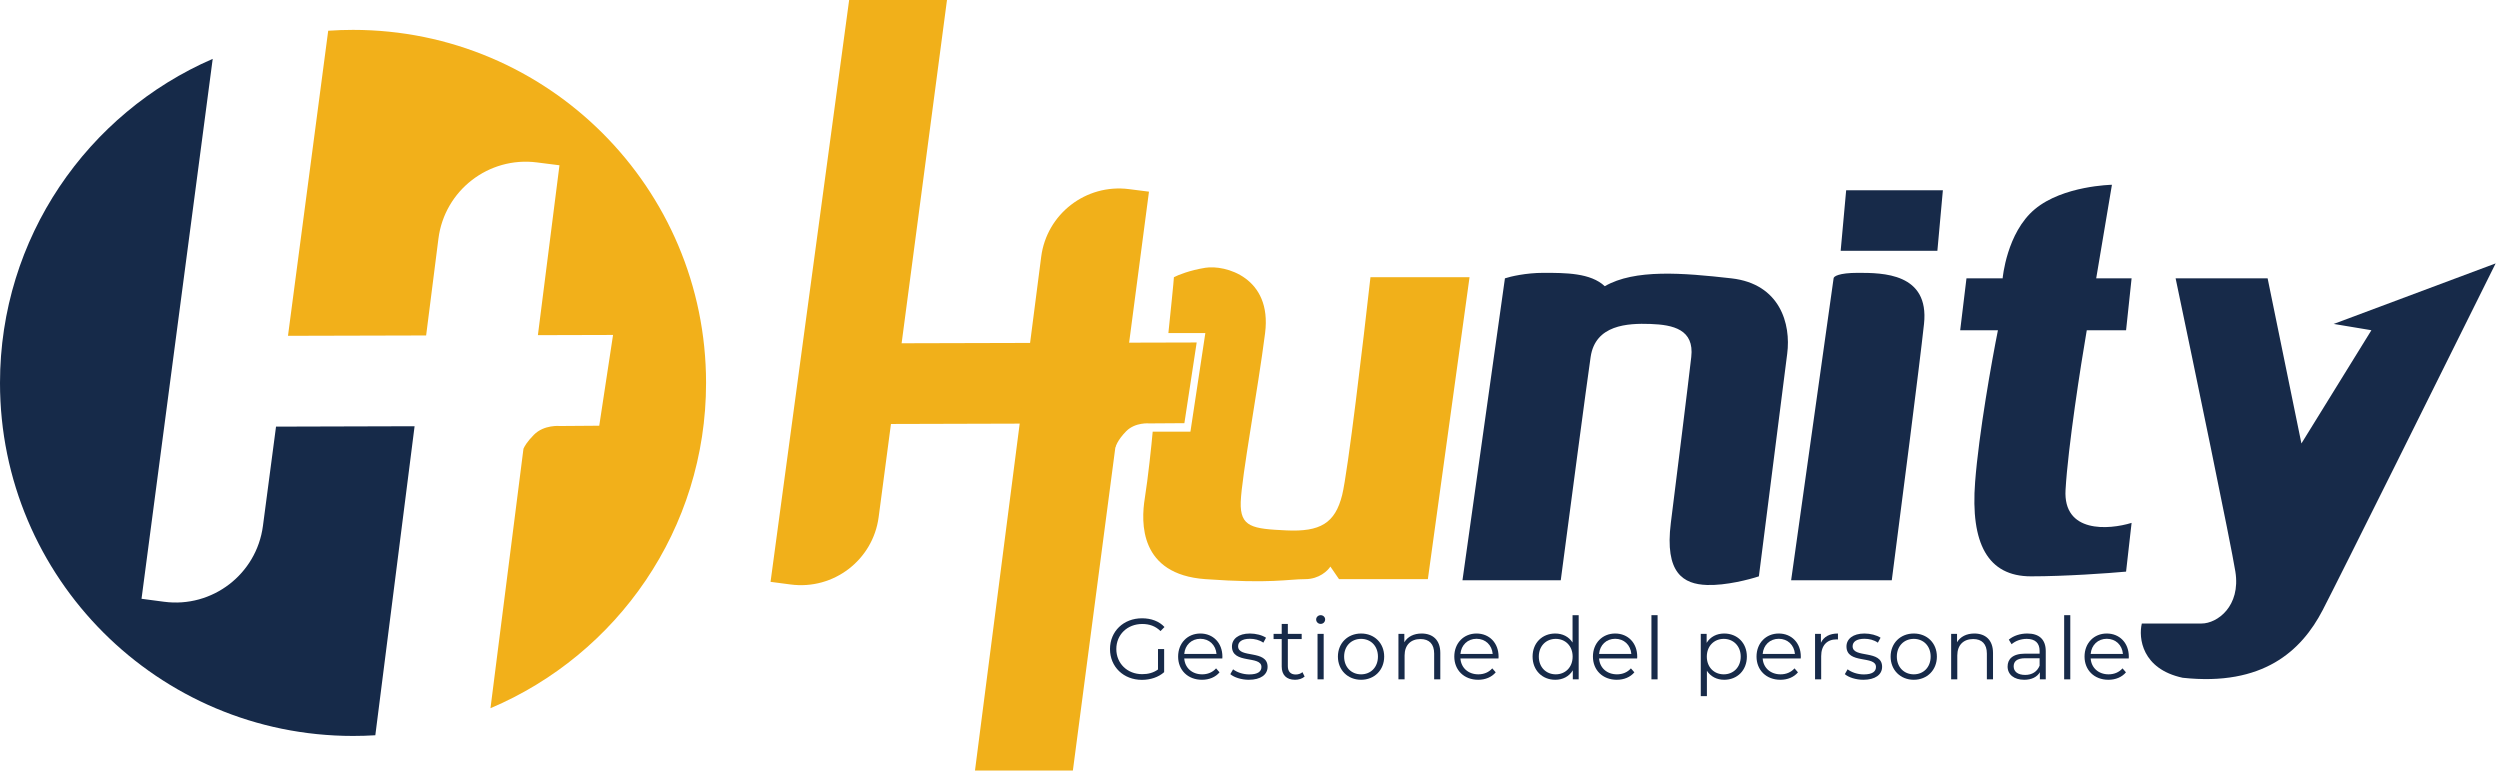<svg width="146" height="45" viewBox="0 0 146 45" fill="none" xmlns="http://www.w3.org/2000/svg">
<path d="M12.422 3.438L8.265 34.969L9.584 35.143C12.4 35.514 14.983 33.532 15.355 30.716L16.12 24.915L24.212 24.892L21.919 42.939C21.488 42.966 21.055 42.979 20.617 42.979C9.231 42.979 0 33.749 0 22.362C0 13.887 5.113 6.607 12.422 3.438Z" fill="#162A49"/>
<path d="M28.644 41.359L30.57 26.208C30.628 26.07 30.781 25.797 31.178 25.393C31.775 24.787 32.694 24.879 32.694 24.879L34.996 24.862L35.802 19.561L31.413 19.573L32.673 9.652L31.354 9.485C28.537 9.127 25.962 11.12 25.604 13.938L24.886 19.591L16.818 19.612L19.167 1.795C19.646 1.762 20.13 1.745 20.617 1.745C32.003 1.745 41.234 10.976 41.234 22.363C41.234 30.902 36.043 38.228 28.644 41.359Z" fill="#F2B01A"/>
<path d="M49.59 0H55.304L51.313 30.199C50.982 32.703 48.681 34.464 46.174 34.134L45 33.98L49.59 0Z" fill="#F1B01A"/>
<path d="M69.886 20.001L69.168 24.713L67.118 24.727C67.118 24.727 66.3 24.646 65.768 25.185C65.237 25.724 65.137 26.128 65.137 26.128L63.969 24.727L51.873 24.761C49.344 24.768 47.288 22.727 47.281 20.202L47.281 20.061L69.886 20.001Z" fill="#F1B01A"/>
<path d="M62.656 45H56.939L60.805 15.002C61.124 12.498 63.416 10.726 65.925 11.044L67.1 11.193L62.656 45Z" fill="#F1B01A"/>
<path d="M85.408 33.888L87.888 16.255C88.209 16.148 89.109 15.934 90.138 15.934C91.424 15.934 92.893 15.934 93.719 16.715C95.464 15.704 98.265 15.934 101.112 16.255C103.959 16.577 104.602 18.919 104.372 20.663C104.189 22.059 103.194 29.908 102.719 33.658C102.168 33.842 100.791 34.2 99.689 34.163C98.311 34.117 97.209 33.475 97.577 30.536C97.944 27.597 98.587 22.454 98.77 20.847C98.954 19.24 97.714 18.965 96.383 18.919C95.051 18.873 93.168 18.965 92.893 20.847C92.672 22.353 91.638 30.169 91.148 33.888H85.408Z" fill="#172A49"/>
<path d="M104.602 33.888L107.082 16.255C107.082 16.148 107.366 15.934 108.505 15.934C109.929 15.934 112.684 15.934 112.362 18.919C112.105 21.306 111 29.893 110.48 33.888H104.602Z" fill="#172A49"/>
<path d="M107.495 14.648L107.816 11.112H113.464L113.143 14.648H107.495Z" fill="#172A49"/>
<path d="M114.842 16.255H116.954C116.954 16.255 117.184 13.592 118.837 12.214C120.49 10.837 123.337 10.791 123.337 10.791L122.418 16.255H124.485L124.163 19.286H121.867C121.515 21.337 120.775 26.073 120.628 28.607C120.481 31.142 123.138 30.949 124.485 30.536L124.163 33.383C123.153 33.475 120.628 33.658 118.607 33.658C116.082 33.658 115.071 31.73 115.347 28.148C115.567 25.283 116.327 21.046 116.679 19.286H114.475L114.842 16.255Z" fill="#172A49"/>
<path d="M132.429 16.255H127.056C128.112 21.291 130.289 31.767 130.546 33.383C130.867 35.403 129.49 36.413 128.571 36.413H125.082C124.883 37.255 125.082 39.068 127.469 39.582C132.153 40.087 134.403 38.021 135.643 35.633C136.635 33.723 142.791 21.337 145.745 15.383L136.286 18.919L138.49 19.286L134.403 25.898L132.429 16.255Z" fill="#172A49"/>
<path d="M68.234 19.45C68.341 18.424 68.556 16.336 68.556 16.189C68.785 16.067 69.474 15.785 70.392 15.638C71.54 15.455 74.296 16.189 73.882 19.45C73.469 22.71 72.505 27.853 72.459 29.322C72.413 30.791 73.148 30.883 75.122 30.975C77.097 31.067 77.969 30.562 78.382 28.909C78.713 27.586 79.622 19.878 80.035 16.189H85.821L83.387 33.822H78.199L77.694 33.087C77.54 33.332 77.032 33.822 76.224 33.822C75.214 33.822 74.25 34.098 70.392 33.822C66.535 33.547 66.627 30.516 66.857 29.093C67.04 27.954 67.255 25.944 67.317 25.209H69.521L70.392 19.45H68.234Z" fill="#F1B01A"/>
<path d="M67.627 39.098C67.355 39.295 67.042 39.371 66.703 39.371C65.834 39.371 65.193 38.744 65.193 37.906C65.193 37.062 65.834 36.441 66.708 36.441C67.122 36.441 67.476 36.562 67.774 36.855L68.006 36.618C67.693 36.279 67.228 36.108 66.693 36.108C65.612 36.108 64.824 36.87 64.824 37.906C64.824 38.941 65.612 39.704 66.688 39.704C67.178 39.704 67.653 39.552 67.986 39.254V37.906H67.627V39.098Z" fill="#172A49"/>
<path d="M71.388 38.345C71.388 37.547 70.847 36.997 70.1 36.997C69.352 36.997 68.802 37.557 68.802 38.345C68.802 39.133 69.367 39.699 70.196 39.699C70.615 39.699 70.984 39.547 71.221 39.264L71.019 39.032C70.817 39.264 70.529 39.381 70.206 39.381C69.625 39.381 69.201 39.012 69.16 38.456H71.383C71.383 38.416 71.388 38.376 71.388 38.345ZM70.1 37.305C70.62 37.305 70.999 37.668 71.044 38.189H69.16C69.206 37.668 69.585 37.305 70.1 37.305Z" fill="#172A49"/>
<path d="M72.931 39.699C73.623 39.699 74.027 39.401 74.027 38.941C74.027 37.921 72.305 38.461 72.305 37.744C72.305 37.492 72.517 37.305 72.996 37.305C73.269 37.305 73.547 37.37 73.779 37.532L73.936 37.244C73.714 37.093 73.34 36.997 72.996 36.997C72.32 36.997 71.946 37.32 71.946 37.754C71.946 38.805 73.668 38.259 73.668 38.951C73.668 39.214 73.461 39.386 72.956 39.386C72.582 39.386 72.224 39.254 72.012 39.088L71.85 39.371C72.067 39.557 72.491 39.699 72.931 39.699Z" fill="#172A49"/>
<path d="M76.064 39.254C75.963 39.345 75.816 39.391 75.67 39.391C75.372 39.391 75.21 39.219 75.21 38.906V37.32H76.018V37.017H75.21V36.436H74.852V37.017H74.377V37.32H74.852V38.926C74.852 39.416 75.129 39.699 75.629 39.699C75.837 39.699 76.049 39.638 76.19 39.512L76.064 39.254Z" fill="#172A49"/>
<path d="M77.126 36.436C77.277 36.436 77.388 36.32 77.388 36.173C77.388 36.037 77.272 35.926 77.126 35.926C76.979 35.926 76.863 36.042 76.863 36.178C76.863 36.32 76.979 36.436 77.126 36.436ZM76.944 39.674H77.303V37.017H76.944V39.674Z" fill="#172A49"/>
<path d="M79.487 39.699C80.265 39.699 80.836 39.133 80.836 38.345C80.836 37.557 80.265 36.997 79.487 36.997C78.71 36.997 78.134 37.557 78.134 38.345C78.134 39.133 78.71 39.699 79.487 39.699ZM79.487 39.381C78.922 39.381 78.497 38.967 78.497 38.345C78.497 37.724 78.922 37.31 79.487 37.31C80.053 37.31 80.472 37.724 80.472 38.345C80.472 38.967 80.053 39.381 79.487 39.381Z" fill="#172A49"/>
<path d="M83.023 36.997C82.563 36.997 82.205 37.184 82.013 37.507V37.017H81.669V39.674H82.028V38.28C82.028 37.673 82.386 37.32 82.957 37.32C83.462 37.32 83.755 37.608 83.755 38.168V39.674H84.114V38.133C84.114 37.37 83.669 36.997 83.023 36.997Z" fill="#172A49"/>
<path d="M87.517 38.345C87.517 37.547 86.976 36.997 86.229 36.997C85.481 36.997 84.931 37.557 84.931 38.345C84.931 39.133 85.496 39.699 86.325 39.699C86.744 39.699 87.113 39.547 87.35 39.264L87.148 39.032C86.946 39.264 86.658 39.381 86.335 39.381C85.754 39.381 85.33 39.012 85.289 38.456H87.512C87.512 38.416 87.517 38.376 87.517 38.345ZM86.229 37.305C86.749 37.305 87.128 37.668 87.173 38.189H85.289C85.335 37.668 85.714 37.305 86.229 37.305Z" fill="#172A49"/>
<path d="M91.837 35.926V37.522C91.614 37.178 91.251 36.997 90.826 36.997C90.069 36.997 89.503 37.542 89.503 38.345C89.503 39.148 90.069 39.699 90.826 39.699C91.266 39.699 91.635 39.507 91.852 39.148V39.674H92.195V35.926H91.837ZM90.857 39.381C90.291 39.381 89.867 38.967 89.867 38.345C89.867 37.724 90.291 37.31 90.857 37.31C91.417 37.31 91.842 37.724 91.842 38.345C91.842 38.967 91.417 39.381 90.857 39.381Z" fill="#172A49"/>
<path d="M95.614 38.345C95.614 37.547 95.073 36.997 94.326 36.997C93.578 36.997 93.027 37.557 93.027 38.345C93.027 39.133 93.593 39.699 94.421 39.699C94.841 39.699 95.209 39.547 95.447 39.264L95.245 39.032C95.043 39.264 94.755 39.381 94.431 39.381C93.851 39.381 93.426 39.012 93.386 38.456H95.608C95.608 38.416 95.614 38.376 95.614 38.345ZM94.326 37.305C94.846 37.305 95.225 37.668 95.27 38.189H93.386C93.431 37.668 93.81 37.305 94.326 37.305Z" fill="#172A49"/>
<path d="M96.444 39.674H96.803V35.926H96.444V39.674Z" fill="#172A49"/>
<path d="M100.694 36.997C100.254 36.997 99.886 37.188 99.668 37.542V37.017H99.325V40.654H99.683V39.174C99.906 39.517 100.269 39.699 100.694 39.699C101.451 39.699 102.017 39.153 102.017 38.345C102.017 37.542 101.451 36.997 100.694 36.997ZM100.668 39.381C100.103 39.381 99.678 38.967 99.678 38.345C99.678 37.729 100.103 37.31 100.668 37.31C101.229 37.31 101.658 37.729 101.658 38.345C101.658 38.967 101.229 39.381 100.668 39.381Z" fill="#172A49"/>
<path d="M105.168 38.345C105.168 37.547 104.627 36.997 103.88 36.997C103.132 36.997 102.581 37.557 102.581 38.345C102.581 39.133 103.147 39.699 103.976 39.699C104.395 39.699 104.764 39.547 105.001 39.264L104.799 39.032C104.597 39.264 104.309 39.381 103.986 39.381C103.405 39.381 102.98 39.012 102.94 38.456H105.163C105.163 38.416 105.168 38.376 105.168 38.345ZM103.88 37.305C104.4 37.305 104.779 37.668 104.824 38.189H102.94C102.986 37.668 103.364 37.305 103.88 37.305Z" fill="#172A49"/>
<path d="M106.342 37.537V37.017H105.999V39.674H106.357V38.32C106.357 37.694 106.696 37.34 107.251 37.34C107.276 37.34 107.307 37.345 107.337 37.345V36.997C106.847 36.997 106.509 37.184 106.342 37.537Z" fill="#172A49"/>
<path d="M108.819 39.699C109.511 39.699 109.915 39.401 109.915 38.941C109.915 37.921 108.193 38.461 108.193 37.744C108.193 37.492 108.405 37.305 108.885 37.305C109.158 37.305 109.436 37.37 109.668 37.532L109.825 37.244C109.602 37.093 109.228 36.997 108.885 36.997C108.208 36.997 107.834 37.32 107.834 37.754C107.834 38.805 109.557 38.259 109.557 38.951C109.557 39.214 109.35 39.386 108.845 39.386C108.471 39.386 108.112 39.254 107.9 39.088L107.738 39.371C107.956 39.557 108.38 39.699 108.819 39.699Z" fill="#172A49"/>
<path d="M111.765 39.699C112.543 39.699 113.114 39.133 113.114 38.345C113.114 37.557 112.543 36.997 111.765 36.997C110.988 36.997 110.412 37.557 110.412 38.345C110.412 39.133 110.988 39.699 111.765 39.699ZM111.765 39.381C111.2 39.381 110.775 38.967 110.775 38.345C110.775 37.724 111.2 37.31 111.765 37.31C112.331 37.31 112.75 37.724 112.75 38.345C112.75 38.967 112.331 39.381 111.765 39.381Z" fill="#172A49"/>
<path d="M115.301 36.997C114.841 36.997 114.483 37.184 114.291 37.507V37.017H113.947V39.674H114.306V38.28C114.306 37.673 114.664 37.32 115.235 37.32C115.74 37.32 116.033 37.608 116.033 38.168V39.674H116.392V38.133C116.392 37.37 115.947 36.997 115.301 36.997Z" fill="#172A49"/>
<path d="M118.396 36.997C117.977 36.997 117.583 37.128 117.315 37.355L117.477 37.623C117.694 37.431 118.017 37.31 118.361 37.31C118.856 37.31 119.113 37.557 119.113 38.012V38.173H118.27C117.507 38.173 117.244 38.517 117.244 38.926C117.244 39.386 117.613 39.699 118.214 39.699C118.654 39.699 118.967 39.532 119.128 39.26V39.674H119.472V38.027C119.472 37.34 119.083 36.997 118.396 36.997ZM118.27 39.416C117.845 39.416 117.598 39.224 117.598 38.916C117.598 38.643 117.765 38.441 118.28 38.441H119.113V38.876C118.972 39.224 118.674 39.416 118.27 39.416Z" fill="#172A49"/>
<path d="M120.547 39.674H120.905V35.926H120.547V39.674Z" fill="#172A49"/>
<path d="M124.323 38.345C124.323 37.547 123.782 36.997 123.035 36.997C122.287 36.997 121.737 37.557 121.737 38.345C121.737 39.133 122.302 39.699 123.131 39.699C123.55 39.699 123.919 39.547 124.156 39.264L123.954 39.032C123.752 39.264 123.464 39.381 123.141 39.381C122.56 39.381 122.136 39.012 122.095 38.456H124.318C124.318 38.416 124.323 38.376 124.323 38.345ZM123.035 37.305C123.555 37.305 123.934 37.668 123.979 38.189H122.095C122.141 37.668 122.52 37.305 123.035 37.305Z" fill="#172A49"/>
</svg>
